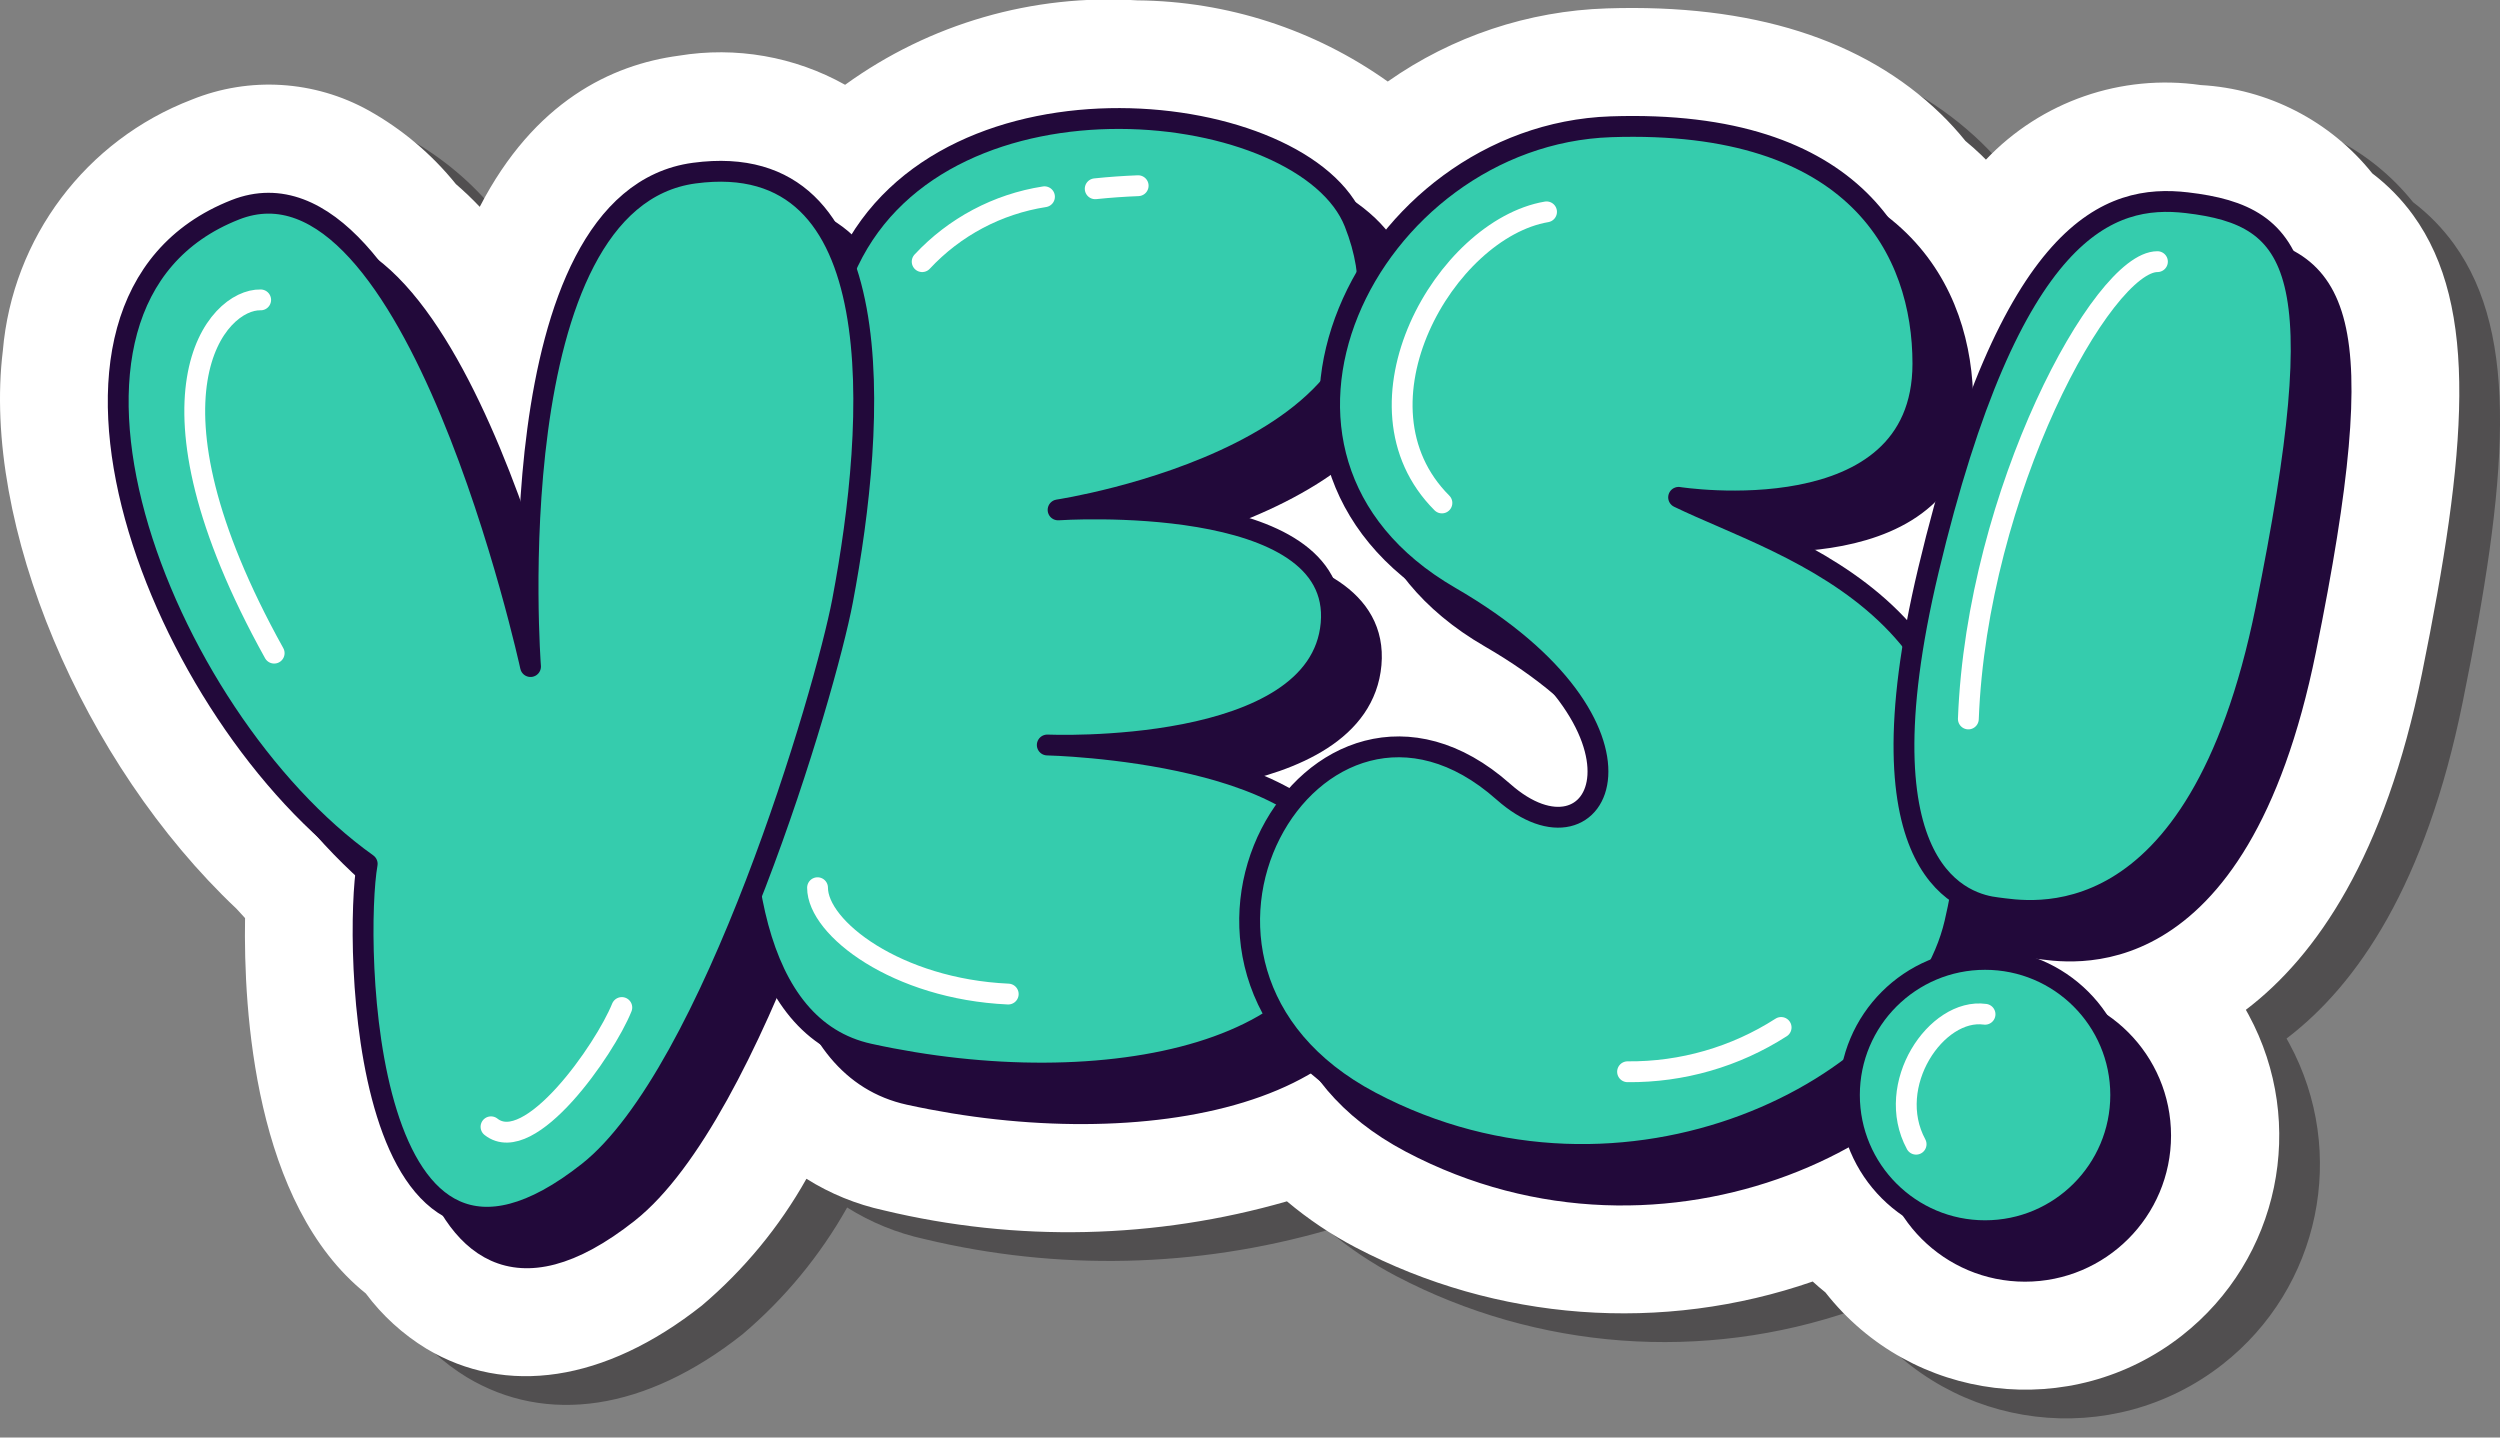 <svg width="120" height="69" viewBox="0 0 120 69" fill="none" xmlns="http://www.w3.org/2000/svg">
<rect x="0" y="0" width="120" height="69" fill="#808080" stroke="none"/>
<g clip-path="url(#clip0_5_11007)">
<path opacity="0.5" d="M117.784 11.706C117.233 10.946 116.573 10.271 115.825 9.703C113.807 7.183 110.812 5.641 107.588 5.462C103.774 4.913 99.93 6.247 97.277 9.042C97.198 8.96 97.116 8.881 97.034 8.801C96.799 8.574 96.552 8.358 96.298 8.147C95.93 7.692 95.536 7.259 95.116 6.852C91.401 3.255 86.039 1.557 79.088 1.782C75.313 1.9 71.655 3.12 68.566 5.292C65.052 2.792 60.855 1.432 56.542 1.396C51.539 1.078 46.58 2.51 42.518 5.448C40.091 4.091 37.274 3.598 34.53 4.052C31.312 4.483 27.601 6.24 24.982 11.307C24.607 10.913 24.225 10.549 23.837 10.215C22.68 8.781 21.259 7.581 19.65 6.682C17.045 5.234 13.926 5.042 11.163 6.158C6.076 8.105 2.551 12.79 2.089 18.218C1.07 26.526 5.884 37.996 13.307 45.002C13.441 45.15 13.578 45.299 13.716 45.447C13.639 49.895 14.168 59.182 19.51 63.462C20.301 64.523 21.288 65.423 22.417 66.113C26.223 68.394 30.97 67.737 35.64 64.047C37.663 62.333 39.364 60.271 40.663 57.96C41.802 58.676 43.058 59.189 44.373 59.475C50.753 61.009 57.421 60.86 63.726 59.043C64.741 59.896 65.845 60.637 67.02 61.253C73.795 64.803 81.736 65.396 88.963 62.891C89.159 63.071 89.361 63.245 89.571 63.412C93.725 68.711 101.387 69.64 106.686 65.486C111.362 61.821 112.715 55.319 109.889 50.093C109.844 50.011 109.8 49.93 109.754 49.849C113.163 47.259 116.434 42.452 118.207 33.711C120.358 23.11 120.978 16.111 117.784 11.706Z" fill="#231F20"/>
<path d="M115.83 10.327C115.28 9.567 114.62 8.892 113.872 8.324C111.854 5.804 108.858 4.262 105.635 4.083C101.82 3.534 97.977 4.869 95.324 7.663C95.244 7.582 95.162 7.502 95.081 7.422C94.846 7.195 94.599 6.979 94.344 6.769C93.977 6.313 93.583 5.881 93.163 5.473C89.448 1.877 84.086 0.179 77.135 0.403C73.36 0.521 69.702 1.742 66.612 3.914C63.099 1.414 58.901 0.054 54.589 0.018C49.586 -0.301 44.627 1.132 40.565 4.07C38.138 2.712 35.321 2.22 32.577 2.674C29.359 3.105 25.648 4.862 23.028 9.928C22.654 9.534 22.272 9.171 21.884 8.837C20.727 7.402 19.306 6.203 17.697 5.303C15.092 3.856 11.973 3.663 9.21 4.78C4.123 6.727 0.598 11.412 0.136 16.839C-0.884 25.148 3.931 36.617 11.354 43.623C11.488 43.772 11.625 43.92 11.763 44.069C11.685 48.517 12.215 57.804 17.557 62.084C18.348 63.145 19.334 64.044 20.463 64.734C24.27 67.016 29.016 66.358 33.687 62.669C35.709 60.954 37.41 58.893 38.709 56.581C39.849 57.298 41.105 57.81 42.42 58.096C48.8 59.63 55.468 59.482 61.773 57.664C62.788 58.518 63.892 59.259 65.067 59.875C71.842 63.425 79.783 64.017 87.01 61.513C87.205 61.692 87.408 61.866 87.618 62.034C91.771 67.333 99.434 68.261 104.733 64.108C109.409 60.442 110.762 53.94 107.936 48.714C107.891 48.632 107.847 48.551 107.801 48.471C111.21 45.881 114.481 41.073 116.254 32.333C118.405 21.732 119.024 14.733 115.83 10.327Z" fill="white"/>
<path d="M66.934 12.639C64.567 6.646 47.343 4.667 42.647 14.506C39.583 20.925 32.399 50.069 43.638 52.538C54.877 55.007 67.173 52.589 66.567 44.16C66.125 38.002 52.187 37.707 52.187 37.707C52.187 37.707 65.246 38.279 65.811 31.887C66.375 25.495 52.706 26.423 52.706 26.423C52.706 26.423 71.275 23.63 66.934 12.639Z" fill="#22093A" stroke="#22093A" stroke-linecap="round" stroke-linejoin="round"/>
<path d="M35.245 10.257C25.675 11.538 27.381 33.942 27.381 33.942C27.381 33.942 21.862 8.608 13.207 12.017C1.871 16.482 9.609 36.331 19.542 43.413C18.908 46.972 19.163 66.887 30.157 58.203C36.138 53.478 41.533 35.155 42.358 30.79C43.982 22.208 44.877 8.967 35.245 10.257Z" fill="#22093A" stroke="#22093A" stroke-linecap="round" stroke-linejoin="round"/>
<path d="M94.215 19.408C94.22 14.002 91.05 7.632 79.24 8.033C67.613 8.427 59.841 23.838 71.519 30.595C82.332 36.851 78.769 44.112 74.076 39.95C65.05 31.945 55.433 48.361 67.717 54.841C80.001 61.321 93.902 54.177 95.747 46.251C99.241 31.237 87.765 28.382 82.489 25.821C82.489 25.821 94.208 27.659 94.215 19.408Z" fill="#22093A" stroke="#22093A" stroke-linecap="round" stroke-linejoin="round"/>
<path d="M106.882 11.677C103.192 11.247 98.427 12.767 94.481 29.311C90.957 44.083 96.351 45.353 97.765 45.518C99.178 45.683 107.383 47.418 110.675 31.199C113.966 14.981 112.349 12.314 106.882 11.677Z" fill="#22093A" stroke="#22093A" stroke-linecap="round" stroke-linejoin="round"/>
<path d="M97.199 61.021C100.795 61.021 103.71 58.106 103.71 54.51C103.71 50.914 100.795 47.998 97.199 47.998C93.603 47.998 90.688 50.914 90.688 54.51C90.688 58.106 93.603 61.021 97.199 61.021Z" fill="#22093A" stroke="#22093A" stroke-linecap="round" stroke-linejoin="round"/>
<path d="M65.016 10.691C62.649 4.699 45.426 2.72 40.729 12.558C37.665 18.977 30.481 48.121 41.72 50.59C52.959 53.059 65.255 50.641 64.649 42.213C64.207 36.054 50.269 35.76 50.269 35.76C50.269 35.76 63.328 36.331 63.893 29.939C64.457 23.547 50.788 24.475 50.788 24.475C50.788 24.475 69.358 21.682 65.016 10.691Z" fill="#35CCAD" stroke="#22093A" stroke-linecap="round" stroke-linejoin="round"/>
<path d="M33.328 8.309C23.759 9.591 25.465 31.995 25.465 31.995C25.465 31.995 19.945 6.661 11.291 10.07C-0.045 14.535 7.693 34.384 17.626 41.465C16.992 45.025 17.247 64.94 28.241 56.255C34.222 51.531 39.617 33.208 40.442 28.843C42.066 20.26 42.961 7.02 33.328 8.309Z" fill="#35CCAD" stroke="#22093A" stroke-linecap="round" stroke-linejoin="round"/>
<path d="M92.299 17.46C92.304 12.054 89.134 5.684 77.324 6.085C65.697 6.48 57.925 21.89 69.603 28.647C80.416 34.903 76.853 42.164 72.16 38.002C63.134 29.998 53.517 46.413 65.801 52.893C78.085 59.373 91.986 52.23 93.831 44.303C97.325 29.289 85.849 26.434 80.573 23.873C80.573 23.873 92.292 25.712 92.299 17.46Z" fill="#35CCAD" stroke="#22093A" stroke-linecap="round" stroke-linejoin="round"/>
<path d="M104.966 9.73C101.276 9.3 96.511 10.82 92.565 27.364C89.041 42.136 94.435 43.406 95.849 43.571C97.262 43.735 105.467 45.471 108.759 29.252C112.05 13.033 110.433 10.367 104.966 9.73Z" fill="#35CCAD" stroke="#22093A" stroke-linecap="round" stroke-linejoin="round"/>
<path d="M95.283 59.074C98.879 59.074 101.794 56.158 101.794 52.562C101.794 48.966 98.879 46.051 95.283 46.051C91.687 46.051 88.772 48.966 88.772 52.562C88.772 56.158 91.687 59.074 95.283 59.074Z" fill="#35CCAD" stroke="#22093A" stroke-linecap="round" stroke-linejoin="round"/>
<path d="M12.512 14.395C10.406 14.341 6.275 18.958 13.16 31.351" stroke="white" stroke-linecap="round" stroke-linejoin="round"/>
<path d="M23.568 54.086C25.431 55.558 29.037 50.371 29.847 48.361" stroke="white" stroke-linecap="round" stroke-linejoin="round"/>
<path d="M50.135 9.444C47.884 9.794 45.816 10.891 44.264 12.559" stroke="white" stroke-linecap="round" stroke-linejoin="round"/>
<path d="M54.632 8.914C53.948 8.941 53.257 8.989 52.57 9.061" stroke="white" stroke-linecap="round" stroke-linejoin="round"/>
<path d="M39.242 42.61C39.242 44.557 43.049 47.472 48.395 47.715" stroke="white" stroke-linecap="round" stroke-linejoin="round"/>
<path d="M74.234 10.169C69.374 11.001 64.514 19.444 69.212 24.142" stroke="white" stroke-linecap="round" stroke-linejoin="round"/>
<path d="M95.282 48.685C92.945 48.361 90.434 52.077 91.973 54.922" stroke="white" stroke-linecap="round" stroke-linejoin="round"/>
<path d="M103.557 12.559C100.924 12.559 94.897 23.602 94.481 34.51" stroke="white" stroke-linecap="round" stroke-linejoin="round"/>
<path d="M85.494 49.318C83.296 50.729 80.735 51.468 78.123 51.444" stroke="white" stroke-linecap="round" stroke-linejoin="round"/>
</g>
<defs>
<clipPath id="clip0_5_11007">
<rect width="120" height="68.089" fill="white"/>
</clipPath>
</defs>
</svg>
